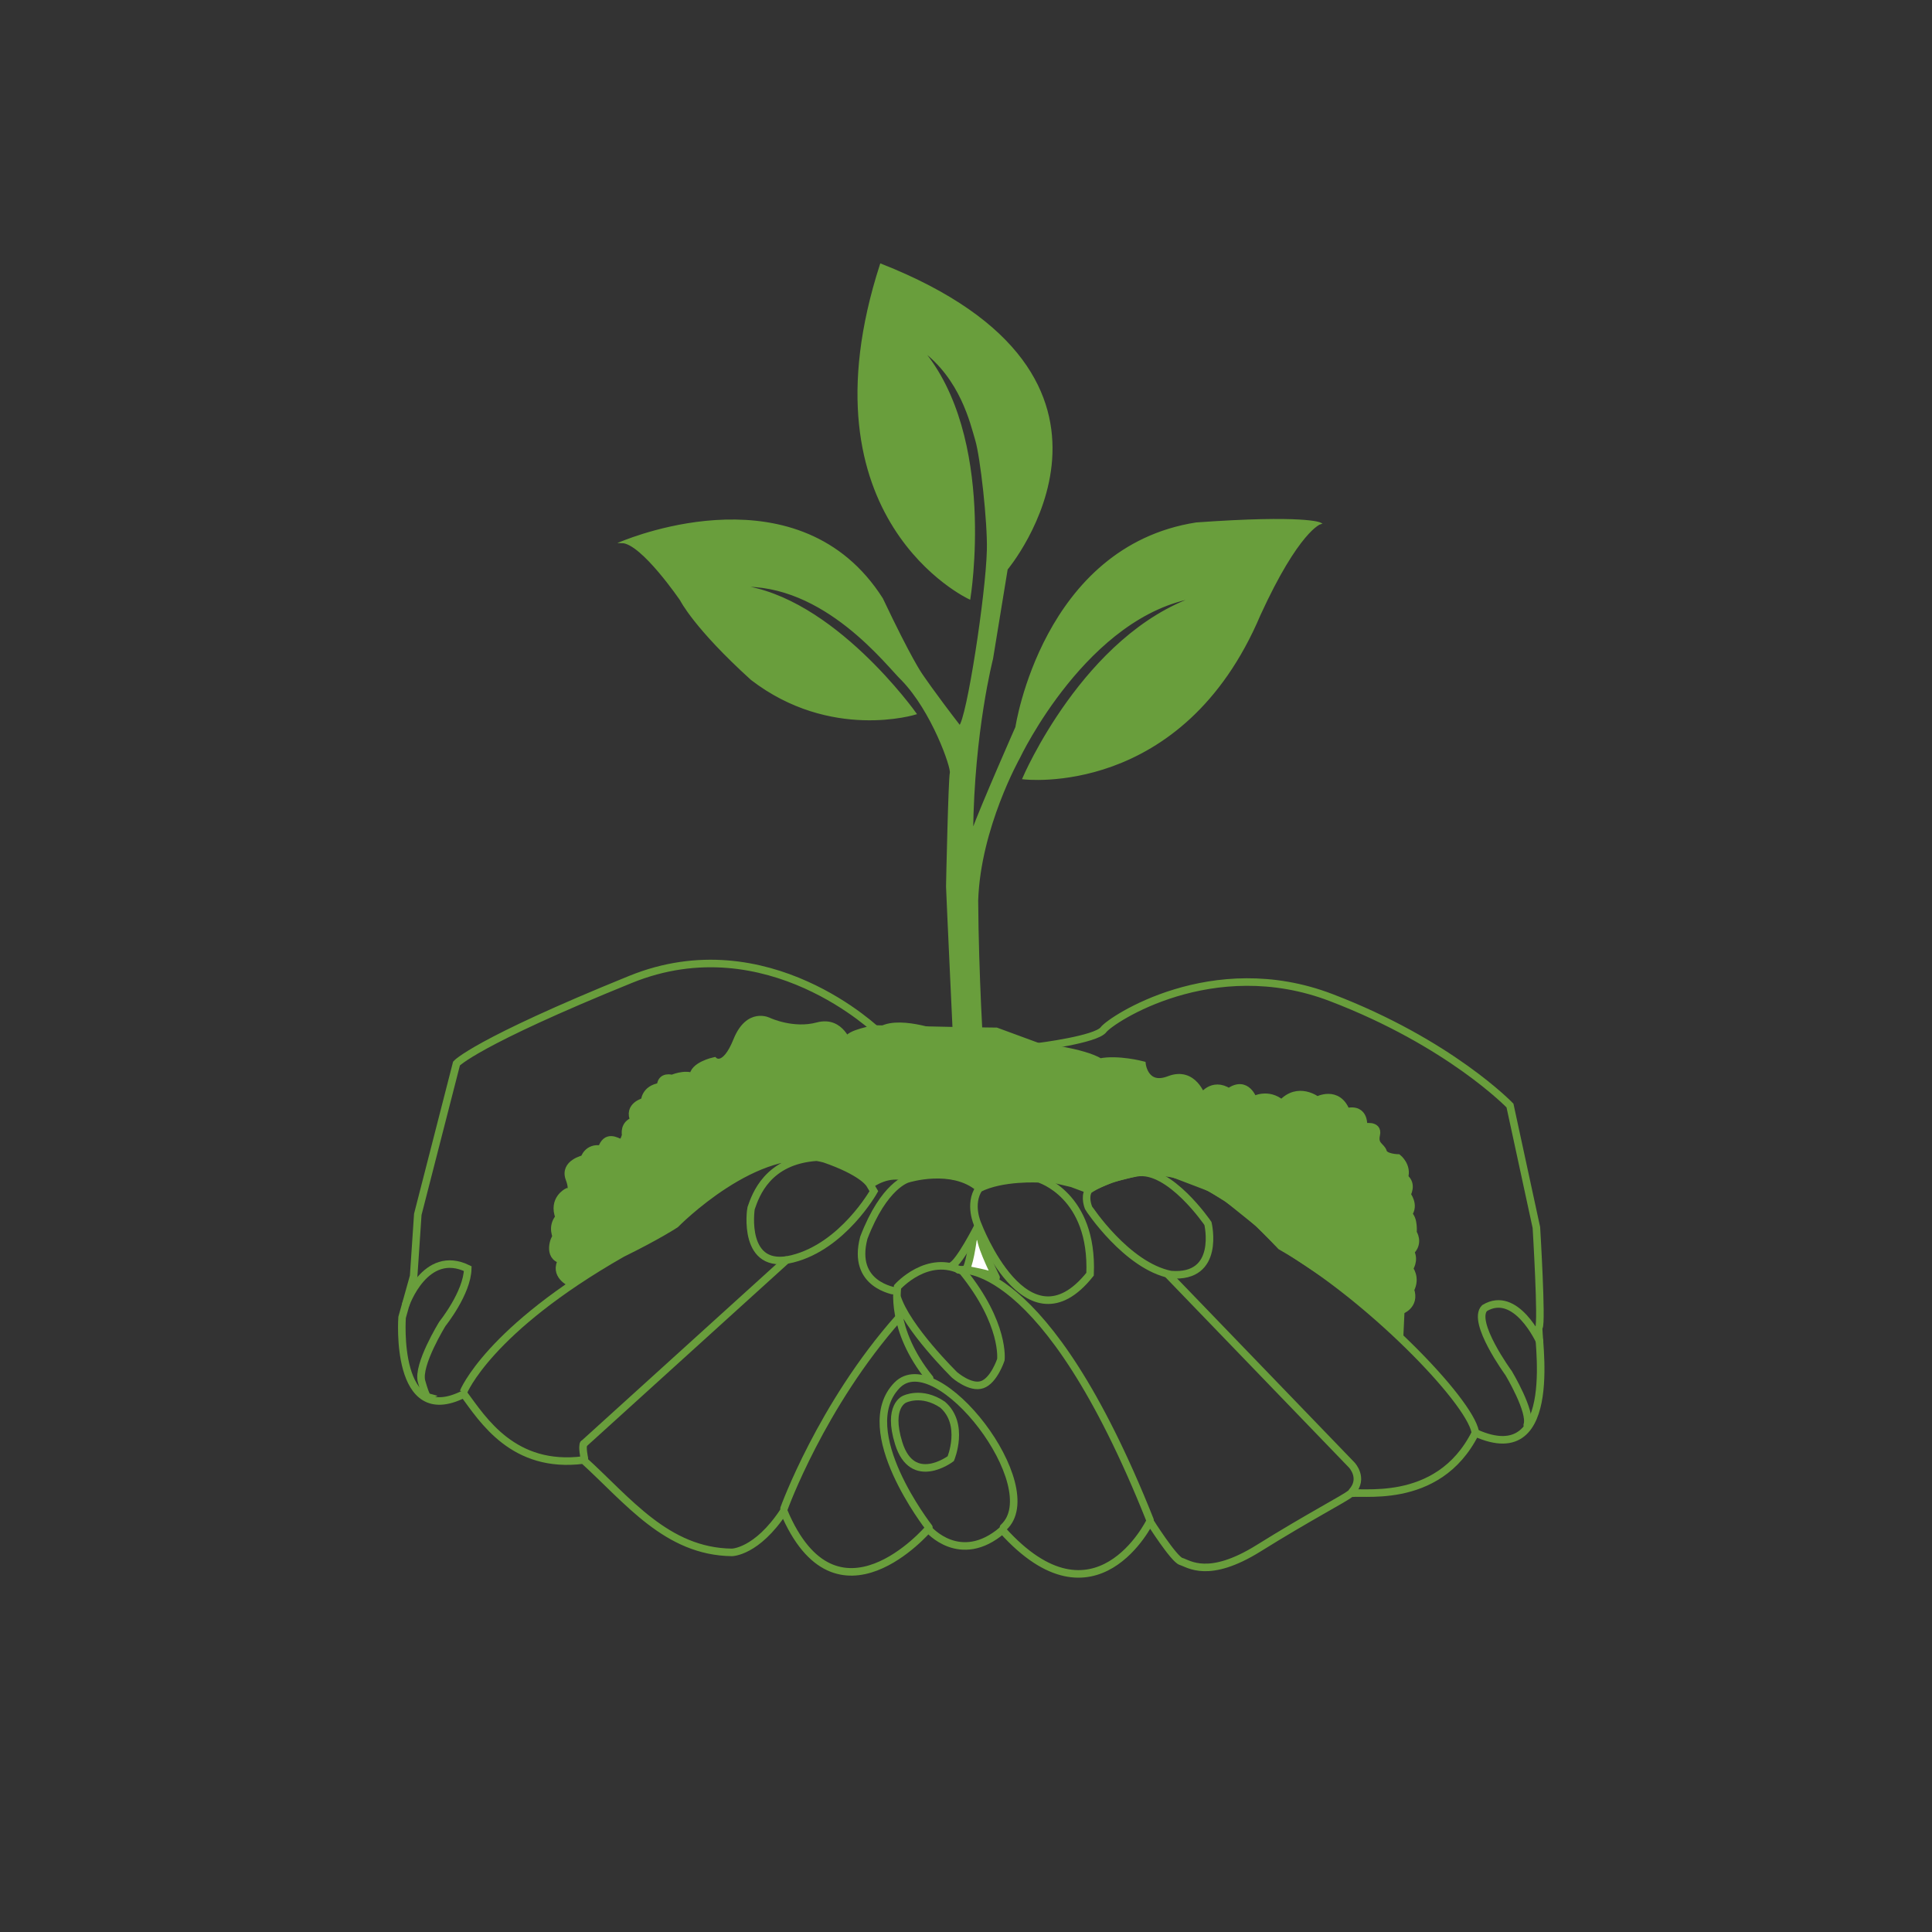 <?xml version="1.0" encoding="utf-8"?>
<!-- Generator: Adobe Illustrator 24.0.1, SVG Export Plug-In . SVG Version: 6.00 Build 0)  -->
<svg version="1.1" id="Layer_1" xmlns="http://www.w3.org/2000/svg" xmlns:xlink="http://www.w3.org/1999/xlink" x="0px" y="0px"
	 viewBox="0 0 256 256" style="enable-background:new 0 0 256 256;" xml:space="preserve">
<rect x="0" y="0" width="256" height="256" fill="#333333" stroke="none"/>
<style type="text/css">
	.st0{fill:none;stroke:#699E3C;stroke-miterlimit:10;}
	.st1{fill:none;stroke:#699E3C;stroke-linecap:round;stroke-miterlimit:10;}
	.st2{fill:#FFFFFF;stroke:#699E3C;stroke-miterlimit:10;}
	.st3{stroke:#699E3C;stroke-miterlimit:10;}
	.st4{fill:#699E3C;stroke:#699E3C;stroke-miterlimit:10;}
	.st5{fill:#699E3C;stroke:#699E3C;stroke-width:0.25;stroke-miterlimit:10;}
</style>
<g>
	<path class="st0" d="M116.42,136.77c0,0-14.69-14.38-32.88-6.99c-20.59,8.36-23.05,11.14-23.05,11.14l-5.13,19.99l-0.55,8.19
		l-1.53,5.46c0,0-1.09,14.86,8.19,10.16c2.51,3.39,6.55,9.94,15.84,8.74c5.9,5.35,11.03,12.13,19.66,12.24c0,0,3.28,0,6.88-5.46
		c6.99,16.6,19.15,2.35,19.15,2.35s4.19,4.97,9.83,0.16c12.31,13.69,19.54-1.15,19.54-1.15s3.18,5.03,4.13,5.3
		c1.01,0.29,3.61,2.4,10.27-1.75s11.41-6.6,12.13-7.21c0.69-0.58,11.58,1.97,16.6-8.08c11.58,5.24,8.05-13.56,8.41-13.98
		c0.44-0.51-0.33-13.22-0.33-13.22l-3.5-16.17c0,0-7.97-8.3-23.71-14.31c-15.73-6.01-29.17,2.95-30.15,4.26
		c-0.98,1.31-8.67,2.26-8.67,2.26l-5.54-2.04l-5.61-0.07l-1.75,0.51C124.68,137.1,118.56,134.84,116.42,136.77z"/>
	<path class="st0" d="M53.73,172.94c0,0,2.6-7.59,8.25-4.84c-0.07,3.22-3.35,7.3-3.35,7.3s-3.38,5.46-2.77,7.65
		c0.61,2.18,0.82,2.06,0.82,2.06l-0.69-0.19"/>
	<path class="st0" d="M61.41,184.45c0,0,3.26-8.25,21.03-18.37c4.88-2.4,7.06-3.86,7.06-3.86s10.85-11.07,19.74-8.67
		c0.29,0.1,0.57,0.2,0.84,0.3c4.54,1.71,5.2,3.12,5.2,3.12l0.51,0.87c0,0-4.08,7.28-10.78,8.96c-6.7,1.68-5.55-6.51-5.48-6.72
		c0.6-1.72,2.15-6.31,8.7-6.75"/>
	<line class="st1" x1="104.2" y1="166.97" x2="77.34" y2="191.32"/>
	<path class="st1" d="M77.43,193.23c0,0-0.33-1.53-0.09-1.91"/>
	<path class="st1" d="M115.5,156.84c0,0,2.26-1.66,4.59-0.78"/>
	<path class="st1" d="M103.89,199.88c0,0,4.92-13.66,15.18-25.24"/>
	<path class="st1" d="M123.19,182.65c-5.3-6.53-4.26-12.13-4.26-12.13s4.01-4.51,8.63-2.06c5.65,6.98,5.06,11.71,5.06,11.71
		s-0.91,2.76-2.47,3.3c-1.56,0.55-3.66-1.28-3.66-1.28s-6.39-6.26-7.65-10.41"/>
	<g>
		<path class="st1" d="M118.74,171.13c-0.12-0.09-5.95-0.79-4.28-7.12c2.7-7.05,5.84-7.81,5.84-7.81s5.87-1.83,9.45,1.23
			c-1.45,2.13-0.19,4.83-0.19,4.83s6.47,17.15,14.88,6.58c0.44-10.54-6.77-12.64-6.77-12.64s-4.89-0.29-7.95,1.28"/>
		<path class="st1" d="M129.57,162.5c0,0-2.43,4.79-3.5,5.24"/>
		<path class="st1" d="M127.01,168.26c0,0,11.35-2.05,25.37,33.15"/>
	</g>
	<path class="st1" d="M123.08,202.39c0,0-10.02-12.83-4.23-18.82c5.33-5.51,19.96,13.52,14.12,18.82"/>
	<path class="st1" d="M119.86,185.4c0,0-2.32,0.89-0.78,5.83c1.83,5.88,6.9,2.05,6.9,2.05s1.91-4.56-1.09-7.16
		C122.12,184.25,119.86,185.4,119.86,185.4z"/>
	<path class="st2" d="M128.93,164.24c0,0-0.55,4.03-1.06,3.95c-0.51-0.08,3.86,0.69,4.1,1.06c0.24,0.38-1.95-3.78-2.04-5.33
		C129.85,162.38,128.93,164.24,128.93,164.24z"/>
	<path class="st3" d="M138.5,156.14"/>
	<path class="st0" d="M144.24,157.71c0,0,2-1.55,6.37-2.31c4.37-0.76,9.45,6.72,9.45,6.72s1.75,7.32-4.92,6.77
		c-5.84-1.15-10.88-8.79-10.9-8.85C144.22,159.98,143.66,158.65,144.24,157.71z"/>
	<path class="st1" d="M154.81,168.92l24.31,25.21c0,0,1.64,1.73,0.04,3.53"/>
	<path class="st1" d="M152.12,155.34c0,0,7.39-1.52,17.6,9.78c11.69,6.67,24.93,20.39,25.75,24.59"/>
	<path class="st1" d="M204,177.7c0,0-3.13-6.88-7.29-4.37c-1.78,1.82,3.2,8.63,3.2,8.63s3.05,5.09,2.46,6.86"/>
	<path class="st4" d="M185.46,176.9l0.15-3.24c0,0,2-0.66,1.27-2.77c0.84-1.6-0.15-2.78-0.15-2.78s0.8-1.12,0.15-2.25
		c1.27-1.2,0.34-2.51,0.34-2.51s0.19-1.89-0.64-2.44c0.97-1.24-0.17-2.62-0.17-2.62s0.84-1.38-0.33-2.26
		c0.47-1.53-0.84-2.59-0.84-2.59s-1.75-0.04-1.97-0.8c-0.22-0.76-1.24-0.84-0.91-2.29c0.33-1.46-1.71-0.98-1.71-0.98
		s0.36-2.66-2.26-2.04c-1.13-2.99-3.86-1.53-3.86-1.53s-2.51-1.97-4.7,0.44c-1.82-1.57-3.75-0.47-3.75-0.47s-0.87-2.77-3.24-1.06
		c-2.26-1.46-3.57,0.69-3.57,0.69s-1.13-3.57-4.33-2.33c-3.2,1.24-3.61-1.97-3.61-1.97s-3.24-0.84-5.57-0.36
		c-2.22-1.38-8.19-2.04-8.19-2.04l-9.69-2.09l-11.93-0.26c0,0-3.58,0.6-3.62,1.51c-0.04,0.91-0.76-2.77-4.01-1.89
		c-3.24,0.87-6.45-0.62-6.45-0.62s-2.62-1.42-4.22,2.55c-1.6,3.97-3.02,2.69-3.02,2.69s-2.84,0.62-2.77,2.11
		c-1.17-0.51-2.8,0.22-2.8,0.22s-1.49-0.47-1.53,1.06c-2.11,0.29-2.11,1.97-2.11,1.97s-2.33,0.55-1.38,2.55
		c-1.46,0.47-1.13,1.89-1.13,1.89s-0.25,1.17-0.73,1.02c-0.47-0.15-1.86-1.13-2.48,0.87c-1.86-0.33-2.29,1.27-2.29,1.27
		s-2.73,0.58-1.97,2.62c0.76,2.04-0.29,1.78-0.29,1.78s-1.97,0.98-1.06,3.35c-1.13,1.35-0.22,2.68-0.4,2.65
		c-0.18-0.03-1.24,2.59,0.8,2.99c-1.24,2,1.13,3.06,1.13,3.06l7.14-4.41l3.5-1.86l2.53-1.53l1.22-0.84l2.77-2.51l2.4-1.68l2.95-1.82
		l2.95-1.35l2.22-0.81l2.4-0.39l1.38-0.07l1.35,0.25l0.84,0.2l1.35,0.63l1.53,0.66l1.31,0.62l1.42,0.74l0.66,0.52l0.95-0.71
		l0.29,0.19l1.2-0.21l1.89,0.21l0.95-0.21c0,0,1.31,0.16,1.42,0c0.11-0.16,1.09-0.2,1.09-0.2h0.76c0,0,0.33,0,0.55,0
		c0.22,0,0.51,0.29,0.69,0.2c0.18-0.09,1.07,0.21,1.07,0.21h1.42l0.49,0.52l0.99,0.38l0.59,0.22l1.18-0.56l1.27-0.04l1.46-0.24
		l2.4-0.15l2.29,0.07l1.57,0.31l1.99,0.47l2.01,0.75l3.29-1.39l3.71-0.94l1.89-0.15l2.47,0.42l4.9,1.87l2.33,1.42l4.1,3.3l2.55,2.56
		l2.41,1.63l4.57,3.04l2.38,1.75l3.23,2.54L185.46,176.9z"/>
	<g>
		<path class="st5" d="M126.49,139.51c0,0-1.01-21.57-1.01-22.04s0.31-14.36,0.5-15.05c0.19-0.7-2.41-8.21-6.43-12.36
			c-1.88-1.76-10.24-12.96-21.62-12.42c12.42,1.45,23.38,16.92,23.38,16.92S110.09,98.07,99.59,90c-7.57-6.86-9.36-10.5-9.36-10.5
			s-5.17-7.6-7.81-7.66c1.45-0.57,23.59-9.57,34.45,7.5c3.81,8.04,5.19,9.97,5.19,9.97s1.6,2.4,5.11,6.94
			c1.03-0.93,3.58-17.47,3.72-23.38c0.09-3.67-0.87-12.34-1.55-14.59c-0.64-2.13-1.97-8.17-7.24-12
			c9.88,11.64,6.36,33.01,6.36,33.01s-22.66-10.45-11.74-44.23c37.95,14.98,16.68,40.35,16.68,40.35l-1.94,11.87
			c0,0-2.48,9.54-2.64,22.94c1.29-3.52,5.85-13.86,5.85-13.86s3.57-23.85,23.85-27.01c14.38-1.03,16.4,0,16.4,0
			s-2.9,0.93-8.02,12.11c-10.3,24.31-31.3,21.68-31.3,21.68s8.07-18.99,22.97-24.06c-14.54,2.28-23.54,21.31-23.54,21.31
			s-5.23,9.31-5.54,18.93c0.06,9.78,0.72,20.38,0.72,20.38L126.49,139.51z"/>
	</g>
</g>
</svg>

